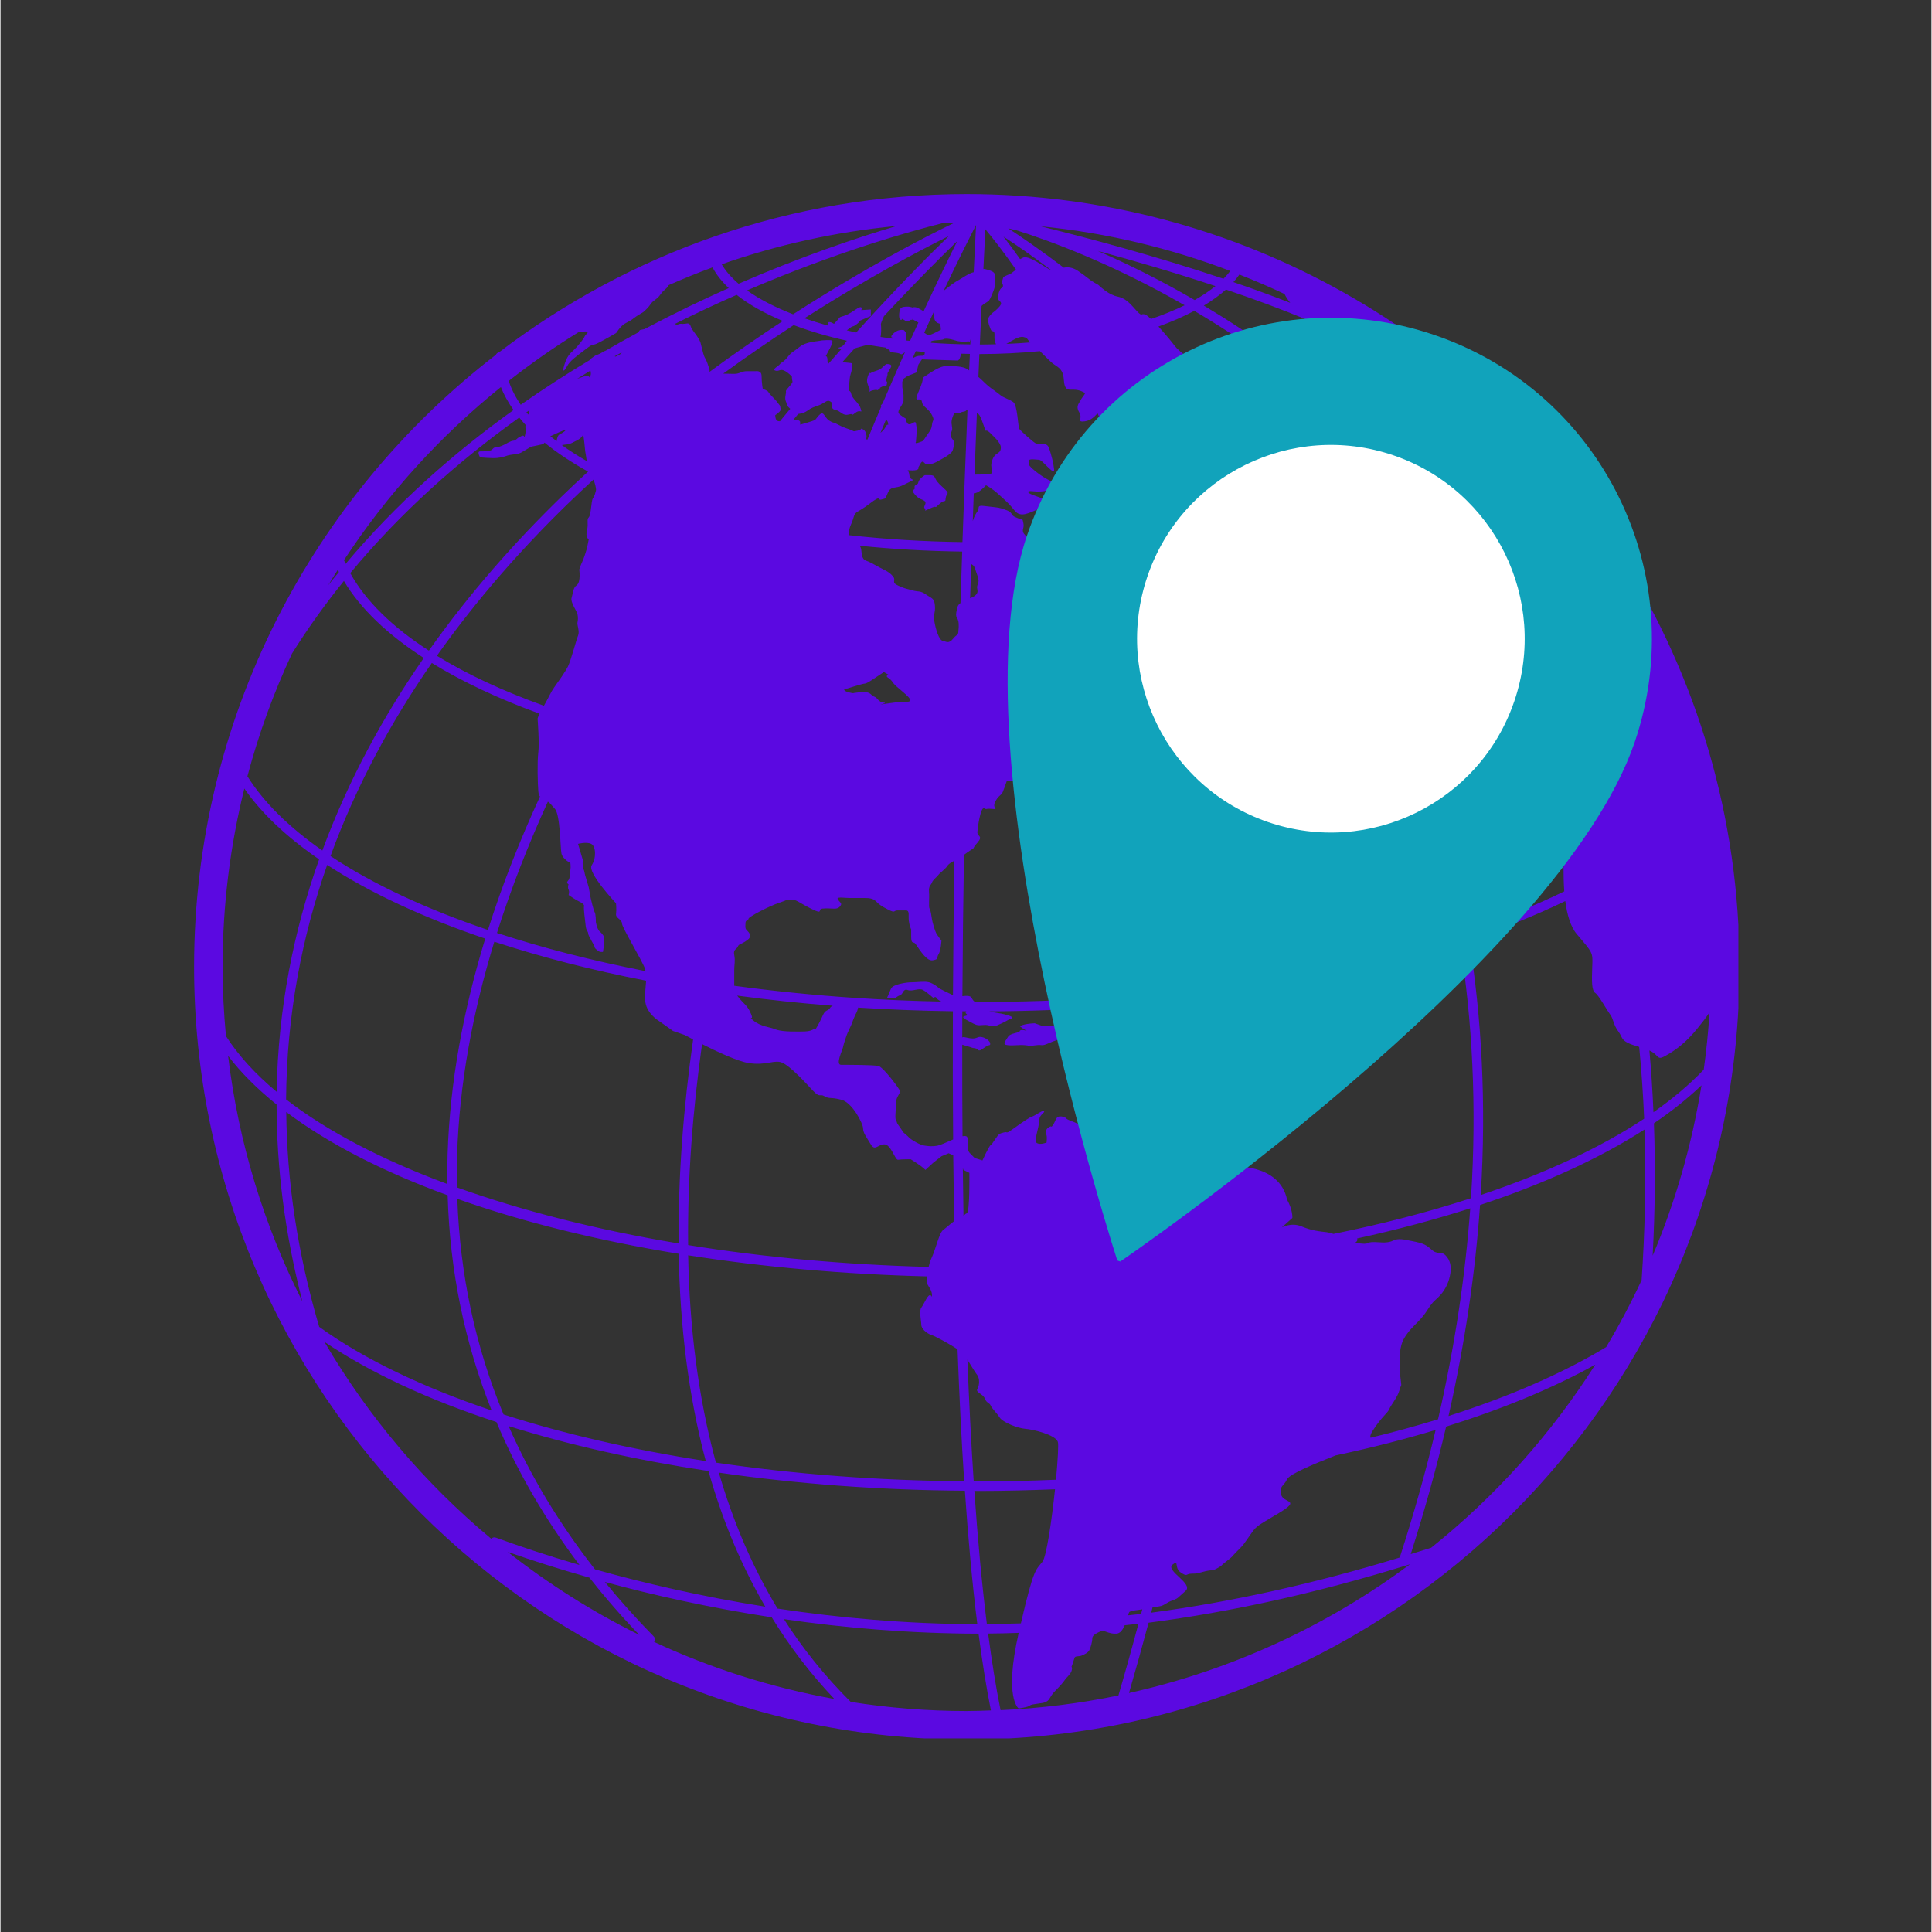 <svg xmlns="http://www.w3.org/2000/svg" xmlns:xlink="http://www.w3.org/1999/xlink" width="300" zoomAndPan="magnify" viewBox="0 0 224.88 225" height="300" preserveAspectRatio="xMidYMid meet" version="1.0"><rect x="0" y="0" width="224.88" height="225" fill="#333333" stroke="none"/><defs><clipPath id="019699c71b"><path d="M 22.488 22.547 L 202.391 22.547 L 202.391 202.453 L 22.488 202.453 Z M 22.488 22.547 " clip-rule="nonzero"/></clipPath><clipPath id="2f448714bc"><path d="M 117 37 L 193 37 L 193 148 L 117 148 Z M 117 37 " clip-rule="nonzero"/></clipPath><clipPath id="c6465ce73e"><path d="M 131.598 26.949 L 202.551 51.129 L 165.797 158.977 L 94.844 134.797 Z M 131.598 26.949 " clip-rule="nonzero"/></clipPath><clipPath id="fcbb18e422"><path d="M 131.598 26.949 L 202.551 51.129 L 165.797 158.977 L 94.844 134.797 Z M 131.598 26.949 " clip-rule="nonzero"/></clipPath><clipPath id="378cd932f7"><path d="M 132 51 L 178 51 L 178 97 L 132 97 Z M 132 51 " clip-rule="nonzero"/></clipPath><clipPath id="edd4553632"><path d="M 131.598 26.949 L 202.551 51.129 L 165.797 158.977 L 94.844 134.797 Z M 131.598 26.949 " clip-rule="nonzero"/></clipPath><clipPath id="31a267a3b1"><path d="M 131.598 26.949 L 202.551 51.129 L 165.797 158.977 L 94.844 134.797 Z M 131.598 26.949 " clip-rule="nonzero"/></clipPath></defs><g clip-path="url(#019699c71b)"><path fill="#5b09e1" d="M 188.957 65.164 C 188.965 65.145 188.973 65.133 188.977 65.121 C 189.086 64.836 188.941 64.516 188.652 64.406 C 188.594 64.383 188.539 64.418 188.477 64.414 C 172.496 39.309 144.438 22.602 112.535 22.602 C 92.074 22.602 73.195 29.48 58.059 41.027 C 57.883 41.062 57.762 41.168 57.684 41.324 C 36.332 57.797 22.543 83.609 22.543 112.598 C 22.543 162.219 62.914 202.586 112.535 202.586 C 162.152 202.586 202.523 162.215 202.523 112.598 C 202.523 95.195 197.543 78.945 188.957 65.164 Z M 186.992 156.883 C 181.867 159.969 175.664 162.664 168.633 164.91 C 170.586 156.266 171.766 148.086 172.305 140.336 C 179.766 137.867 186.242 134.902 191.453 131.547 C 191.652 137.672 191.5 143.566 191.121 149.086 C 189.875 151.758 188.5 154.363 186.992 156.883 Z M 76.066 190.57 C 74.035 188.504 72.145 186.395 70.383 184.234 C 75.969 185.762 82.539 187.23 89.816 188.352 C 91.891 191.727 94.309 194.914 97.113 197.863 C 89.75 196.535 82.711 194.281 76.117 191.219 C 76.238 191.004 76.246 190.746 76.066 190.57 Z M 74.383 190.395 C 68.934 187.707 63.809 184.461 59.074 180.734 C 61.719 181.664 64.926 182.695 68.582 183.73 C 70.371 186 72.301 188.223 74.383 190.395 Z M 69.23 182.766 C 65.074 177.457 61.723 171.895 59.172 166.078 C 66.207 168.289 74.066 170.047 82.445 171.316 C 84.02 176.891 86.191 182.191 89.062 187.113 C 81.562 185.922 74.859 184.348 69.23 182.766 Z M 32.152 128.633 C 32.156 135.891 33.078 143.543 35.16 151.57 C 30.715 142.777 27.723 133.141 26.504 122.961 C 28.012 124.938 29.906 126.824 32.152 128.633 Z M 37.113 154.527 C 34.523 145.73 33.352 137.391 33.277 129.504 C 38.172 133.184 44.547 136.453 52.074 139.203 C 52.324 147.969 54.039 156.332 57.195 164.262 C 49.199 161.57 42.348 158.297 37.113 154.527 Z M 38.043 100.727 C 43.016 103.98 49.258 106.875 56.449 109.312 C 53.934 117.531 52.328 125.973 52.066 134.477 C 52.031 135.621 52.031 136.762 52.043 137.891 C 44.449 135.078 38.059 131.754 33.258 128.035 C 33.328 118.195 35.113 109.078 38.043 100.727 Z M 33.945 76.113 C 35.809 73.133 37.84 70.32 39.992 67.656 C 41.91 70.891 45.086 73.902 49.293 76.625 C 44.641 83.32 40.52 90.809 37.48 99.051 C 33.652 96.383 30.688 93.484 28.754 90.406 C 30.066 85.453 31.812 80.676 33.945 76.113 Z M 38.148 68.176 C 38.516 67.559 38.902 66.957 39.285 66.352 C 39.328 66.441 39.371 66.531 39.41 66.621 C 38.988 67.137 38.559 67.645 38.148 68.176 Z M 67.359 38.66 C 67.508 38.633 67.695 38.617 68.023 38.605 C 68.785 38.566 68.129 38.914 68.023 39.191 C 67.922 39.469 67.195 40.367 66.742 40.781 C 66.293 41.195 65.984 41.473 65.672 42.473 C 65.363 43.477 65.672 43.234 65.984 42.645 C 66.293 42.059 66.949 41.574 68.094 40.711 C 69.23 39.848 68.852 40.297 69.441 40.02 C 70.027 39.742 70.477 39.469 71.238 39.051 C 72 38.637 71.617 38.777 72.172 38.152 C 72.723 37.531 73.07 37.602 73.727 37.078 C 74.383 36.562 74.727 36.492 75.004 36.215 C 75.281 35.941 75.422 35.836 75.734 35.387 C 76.043 34.938 76.461 34.871 76.84 34.316 C 77.219 33.762 77.426 33.762 77.742 33.348 C 77.781 33.293 77.785 33.254 77.812 33.207 C 79.488 32.473 81.188 31.77 82.918 31.141 C 83.363 31.977 83.996 32.781 84.805 33.547 C 81.656 34.945 78.363 36.535 75 38.324 C 74.898 38.348 74.793 38.371 74.66 38.395 C 74.359 38.445 74.5 38.426 74.262 38.715 C 73.012 39.387 71.754 40.094 70.492 40.828 C 70.223 40.906 69.949 41.168 69.547 41.301 C 69.129 41.438 69.059 41.574 68.645 41.852 C 68.613 41.871 68.629 41.918 68.605 41.941 C 65.93 43.547 63.246 45.27 60.582 47.141 C 59.965 46.238 59.5 45.309 59.184 44.363 C 61.797 42.316 64.52 40.402 67.359 38.66 Z M 68.703 43.16 C 68.75 43.375 68.777 43.578 68.715 43.719 C 68.504 44.203 68.715 43.719 68.23 43.785 C 67.82 43.844 67.684 43.957 67.16 44.113 C 67.68 43.789 68.195 43.473 68.703 43.16 Z M 152.176 37.25 C 152.703 37.781 153.203 38.25 153.562 38.395 C 154.254 38.672 154.805 39.086 155.43 39.57 C 156.051 40.059 159.648 44.41 159.648 44.41 C 159.648 44.41 159.855 47.316 162.137 47.938 C 163.703 48.367 164.723 48.793 165.379 49.172 C 164.305 50.277 163.012 51.34 161.512 52.348 C 160.07 50.879 158.633 49.488 157.215 48.199 C 151.453 42.961 145.586 38.844 140.141 35.59 C 141.113 35 141.98 34.375 142.715 33.723 C 145.934 34.812 149.141 35.992 152.176 37.25 Z M 167.672 49.664 C 168.914 49.32 168.844 49.734 170.297 50.637 C 171.75 51.535 171.543 51.121 172.164 52.711 C 172.789 54.301 172.922 53.195 172.922 55.266 C 172.922 57.344 174.371 58.656 174.168 60.039 C 173.961 61.422 174.758 62.324 174.191 63.496 C 173.613 64.672 172.715 65.086 173.273 65.781 C 173.824 66.473 173.547 66.332 174.863 66.609 C 176.172 66.887 178.734 67.508 179.426 68.059 C 180.117 68.613 180.328 69.582 179.977 70.066 C 179.633 70.547 179.355 70.48 177.629 71.656 C 177.258 71.902 176.945 72.074 176.652 72.227 C 174.988 69.391 173.254 66.719 171.469 64.23 C 171.859 64.004 172.199 63.707 172.324 63.316 C 172.465 62.898 172.051 63.176 172.324 62.438 C 172.605 61.699 172.371 62.301 172.605 61.699 C 172.836 61.102 172.879 60.824 172.879 60.824 C 172.879 60.824 173.246 60.5 173.336 60.316 C 173.434 60.133 173.473 60.043 173.336 59.441 C 173.203 58.84 173.336 59.023 172.922 58.566 C 172.504 58.105 172.273 57.918 171.906 57.781 C 171.543 57.645 171.352 57.551 171.121 57.508 C 170.895 57.461 170.895 57.645 170.48 57.367 C 170.062 57.094 169.949 56.953 169.453 56.812 C 168.957 56.676 169.008 56.723 168.402 56.445 C 167.801 56.168 167.574 56.027 167.344 55.938 C 167.113 55.848 167.754 56.398 167.113 55.848 C 166.469 55.293 166.656 55.52 166.469 55.293 C 166.281 55.062 166.418 55.43 166.008 54.738 C 165.59 54.047 165.59 54.047 165.59 54.047 L 164.988 53.723 C 164.988 53.723 165.18 53.453 164.719 53.539 C 164.527 53.574 164.301 53.723 164.023 53.539 C 163.75 53.355 163.609 52.891 163.469 53.078 C 163.352 53.242 162.859 53.387 162.988 53.895 C 162.738 53.633 162.492 53.367 162.246 53.109 C 163.785 52.066 165.121 50.969 166.238 49.824 C 166.551 50.109 166.59 49.969 167.672 49.664 Z M 182.746 68.961 C 182.469 68.34 182.469 66.887 183.715 66.816 C 184.59 66.77 185.758 67.363 186.387 67.723 C 185.566 68.965 184.555 70.18 183.355 71.352 C 183.262 69.785 183.004 69.543 182.746 68.961 Z M 183.934 90.344 C 184.016 91.133 183.852 92.039 183.852 92.609 C 183.852 93.234 183.16 93.992 182.883 95.309 C 182.605 96.621 182.051 95.93 182.051 98.559 C 182.051 99.867 181.973 101.859 182.113 103.809 C 178.711 105.465 174.945 107 170.852 108.383 C 169.301 99.195 166.855 90.918 163.906 83.535 C 169.195 81.684 173.836 79.535 177.68 77.148 C 178.09 77.703 178.422 78.242 178.594 78.918 C 178.805 79.75 179.078 80.234 179.566 80.512 C 179.672 80.57 179.77 80.594 179.875 80.605 C 181.398 83.82 182.754 87.074 183.934 90.344 Z M 141.629 135.578 C 141.484 135.527 141.363 135.492 141.188 135.418 C 140.016 134.934 139.734 135.758 139.734 135.145 C 139.734 134.516 139.734 134.727 139.391 134.242 C 139.039 133.758 138.418 133.617 137.52 133.27 C 136.621 132.922 136.965 133.203 136.621 133.203 C 136.273 133.203 135.863 133.406 135.102 132.789 C 134.34 132.168 135.102 132.789 135.031 132.582 C 134.961 132.375 135.375 131.953 135.375 131.953 C 135.375 131.953 135.375 131.953 134.961 131.953 C 134.547 131.953 134.41 131.684 134.133 131.402 C 133.855 131.125 133.371 130.711 132.754 130.711 C 132.129 130.711 132.402 130.848 131.852 131.059 C 131.297 131.266 129.293 131.266 129.293 131.266 C 129.293 131.266 128.602 131.266 128.047 131.266 C 127.492 131.266 127.629 131.266 127.148 131.266 C 126.664 131.266 125.766 131.059 125.766 131.059 C 125.766 131.059 125.348 130.781 124.59 130.508 C 123.832 130.234 124.242 130.094 123.551 130.023 C 122.859 129.953 122.93 130.508 122.582 130.992 C 122.238 131.477 122.582 130.992 122.098 131.266 C 121.613 131.543 121.754 132.027 121.824 132.234 C 121.891 132.445 121.824 133.062 121.824 133.062 C 121.824 133.062 121.129 133.344 120.715 133.133 C 120.301 132.926 120.926 131.34 120.926 130.781 C 120.926 130.234 120.926 130.781 120.988 130.297 C 121.062 129.812 121.613 129.609 121.543 129.398 C 121.477 129.191 120.438 129.953 120.164 130.023 C 119.887 130.094 119.055 130.645 118.02 131.402 C 116.98 132.164 117.395 131.746 116.84 131.887 C 116.289 132.027 116.289 132.027 115.809 132.715 C 115.32 133.406 115.531 133.203 115.32 133.34 C 115.113 133.477 114.355 135.141 114.355 135.141 L 113.453 134.863 C 113.453 134.863 113.453 134.863 112.902 134.305 C 112.348 133.754 112.902 132.785 112.535 132.371 C 112.453 132.285 112.266 132.285 112.035 132.328 C 112.008 128.789 111.996 125.23 112.004 121.664 C 112.121 121.707 112.27 121.75 112.535 121.824 C 113.453 122.07 112.902 121.996 113.453 122.07 C 114.008 122.141 113.73 122.621 114.488 122.07 C 115.254 121.516 115.254 121.863 115.254 121.516 C 115.254 121.172 114.352 120.547 113.766 120.824 C 113.043 121.164 112.207 120.621 112.004 120.824 C 112.004 119.809 112.008 118.793 112.012 117.773 C 112.168 117.777 112.324 117.777 112.477 117.777 C 112.402 117.883 112.328 117.969 112.531 118.129 C 112.898 118.406 111.398 118.199 112.562 118.816 C 113.73 119.441 113.656 119.441 114.488 119.371 C 115.32 119.305 115.316 119.711 116.082 119.406 C 116.84 119.098 117.531 118.68 117.531 118.68 C 117.531 118.68 118.43 118.543 117.188 118.199 C 116.285 117.945 115.68 117.945 115.152 117.785 C 124.52 117.727 133.598 117.094 142.137 115.945 C 142.258 122.113 142.102 128.664 141.629 135.578 Z M 102.25 124.145 C 101.699 124.008 98.586 124.008 97.898 124.008 C 97.207 124.008 98.035 122.344 98.105 122 C 98.172 121.656 98.379 121.031 98.52 120.621 C 98.664 120.207 98.867 119.859 99.07 119.375 C 99.281 118.895 99.207 118.961 99.422 118.477 C 99.625 117.992 99.766 117.855 99.832 117.508 C 99.848 117.441 99.859 117.391 99.871 117.344 C 103.492 117.574 107.18 117.719 110.914 117.77 C 110.891 122.762 110.898 127.754 110.941 132.699 C 110.242 132.992 109.508 133.344 109.172 133.41 C 108.48 133.551 108.062 133.48 107.582 133.41 C 107.094 133.344 106.129 132.789 105.852 132.512 C 105.578 132.234 105.16 131.891 105.16 131.891 C 105.16 131.891 104.742 131.266 104.539 130.988 C 104.328 130.711 104.402 130.578 104.262 130.367 C 104.125 130.16 104.328 128.707 104.328 128.227 C 104.328 127.738 104.812 127.324 104.746 127.047 C 104.676 126.77 102.805 124.281 102.25 124.145 Z M 94.785 119.785 C 94.438 120.066 94.023 120.133 93.125 120.133 C 92.227 120.133 91.672 120.133 91.117 120.066 C 90.566 119.996 90.359 119.926 90.012 119.789 C 89.668 119.652 88.488 119.516 87.73 118.891 C 86.969 118.266 87.73 118.891 87.453 118.199 C 87.176 117.508 86.969 117.227 86.414 116.676 C 86.168 116.43 85.961 116.184 85.793 115.949 C 89.414 116.438 93.133 116.832 96.926 117.129 C 96.473 117.344 96.727 117.434 96.309 117.641 C 95.75 117.914 95.891 118.195 95.129 119.512 C 94.367 120.824 95.129 119.512 94.785 119.785 Z M 171.398 64.008 C 171.398 64.008 171.375 64.035 171.355 64.066 C 170.586 63 169.812 61.965 169.031 60.965 C 168.965 60.672 168.93 60.555 168.598 60.414 C 167.578 59.117 166.539 57.867 165.504 56.676 C 166.105 56.844 166.148 56.758 166.422 56.953 C 166.75 57.18 166.84 57.688 167.164 57.875 C 167.488 58.059 168.039 58.059 168.5 58.148 C 168.965 58.242 168.965 58.375 169.148 58.566 C 169.332 58.75 169.445 59.164 169.461 59.305 C 169.469 59.441 169.562 59.875 169.699 60.027 C 169.84 60.176 169.703 60.316 170.07 60.641 C 170.438 60.965 170.344 60.996 170.855 61.117 C 171.363 61.242 171.363 61.242 171.363 61.242 C 171.363 61.242 171.453 61.375 171.363 61.93 C 171.266 62.488 171.398 64.008 171.398 64.008 Z M 166.012 58.969 C 165.762 59.355 165.484 59.746 165.688 60.027 C 165.965 60.41 165.734 60.688 166.242 61.055 C 166.75 61.422 166.66 61.422 166.887 61.703 C 167.117 61.977 166.703 62.441 167.164 62.902 C 167.625 63.363 167.578 63.871 168.219 63.594 C 168.867 63.32 168.504 63.871 168.891 63.039 C 168.941 62.926 169 62.844 169.051 62.777 C 171.5 66.012 173.715 69.332 175.695 72.707 C 175.238 72.941 175.031 73.133 175.133 73.594 C 175.297 74.305 176.262 75.426 176.941 76.215 C 173.184 78.523 168.629 80.605 163.457 82.41 C 160.25 74.613 156.508 67.836 152.695 62.066 C 151.953 60.938 151.195 59.852 150.441 58.777 C 154.648 57.328 158.297 55.625 161.305 53.734 C 162.957 55.445 164.527 57.191 166.012 58.969 Z M 99.535 116.215 C 99.531 116.215 99.523 116.215 99.52 116.215 C 94.699 115.895 89.996 115.418 85.449 114.801 C 85.449 114.773 85.449 114.754 85.449 114.668 C 85.449 114.461 85.449 113.699 85.449 113.012 C 85.449 112.32 85.586 111.902 85.449 111.211 C 85.312 110.523 85.727 110.594 85.863 110.246 C 86 109.898 86.211 110.039 86.969 109.484 C 87.73 108.93 86.969 108.445 86.832 108.238 C 86.695 108.031 86.762 107.824 86.762 107.48 C 86.762 107.133 87.109 107.203 87.109 106.996 C 87.109 106.785 89.461 105.543 90.707 105.129 C 91.949 104.715 91.191 104.852 91.949 104.781 C 92.707 104.715 92.852 105.059 94.387 105.82 C 95.914 106.582 95.129 105.887 95.684 105.82 C 96.238 105.746 96.652 105.82 97.137 105.82 C 97.617 105.82 97.824 105.543 97.895 105.336 C 97.965 105.129 97.48 104.852 97.48 104.645 C 97.48 104.438 98.379 104.578 98.793 104.578 C 99.203 104.578 99.762 104.578 100.523 104.578 C 101.281 104.578 101.629 104.645 101.977 104.988 C 102.32 105.336 102.598 105.543 103.426 105.961 C 104.254 106.375 103.977 106.027 104.461 106.027 C 104.945 106.027 104.945 106.027 105.434 106.027 C 105.914 106.027 105.707 106.582 105.777 107.203 C 105.848 107.828 106.055 108.242 106.055 108.242 C 106.055 108.242 106.055 108.242 106.055 109.07 C 106.055 109.898 106.258 109.695 106.473 109.832 C 106.676 109.965 107.715 111.977 108.543 111.84 C 109.375 111.699 108.957 111.559 109.238 111.145 C 109.512 110.73 109.582 109.551 109.582 109.551 C 109.582 109.551 109.098 108.93 108.957 108.652 C 108.82 108.379 108.543 107.48 108.477 107.062 C 108.406 106.645 108.34 106.023 108.199 105.82 C 108.059 105.609 108.199 104.641 108.133 103.883 C 108.059 103.121 108.406 103.051 108.48 102.777 C 108.547 102.5 109.098 102.086 109.238 101.875 C 109.375 101.668 109.996 101.254 110.273 100.836 C 110.453 100.57 110.758 100.406 111.09 100.242 C 111.008 105.398 110.949 110.637 110.922 115.895 C 110.297 115.613 109.379 115.137 109.379 115.137 C 109.379 115.137 108.684 114.531 108.137 114.395 C 107.582 114.254 106.82 114.395 106.129 114.395 C 105.438 114.395 103.914 114.641 103.707 115.137 C 103.504 115.637 103.223 116.262 103.223 116.262 C 103.223 116.262 103.5 116.262 103.914 116.262 C 104.328 116.262 104.328 116.055 104.742 115.914 C 105.16 115.777 105.09 115.094 105.645 115.297 C 106.195 115.5 106.957 115.023 107.441 115.297 C 107.922 115.566 108.684 116.262 108.684 116.262 C 108.684 116.262 108.824 115.914 109.035 116.262 C 109.105 116.387 109.316 116.516 109.562 116.641 C 106.168 116.578 102.828 116.43 99.535 116.215 Z M 92.891 48.215 C 94.023 48.078 93.887 47.66 94.988 47.316 C 96.098 46.969 96.164 46.484 96.652 46.762 C 97.137 47.035 96.512 47.59 97.203 47.73 C 97.895 47.867 98.035 48.469 98.793 48.273 C 99.559 48.078 98.93 48.559 99.559 48.078 C 100.176 47.59 100.383 48.281 100.176 47.59 C 99.973 46.902 99.207 46.484 99.07 45.863 C 98.93 45.242 98.66 45.844 98.793 44.988 C 98.93 44.137 98.863 43.996 99 43.578 C 99.141 43.164 99.141 43.027 99.141 42.613 C 99.141 42.195 99.344 42.336 98.242 42.195 C 98.168 42.188 98.098 42.191 98.023 42.191 C 98.516 41.633 98.992 41.105 99.469 40.574 C 100.492 40.289 99.598 40.527 100.59 40.262 C 100.848 40.195 100.992 40.172 101.078 40.172 C 101.121 40.176 101.16 40.188 101.203 40.195 C 101.223 40.207 101.234 40.211 101.262 40.203 C 101.883 40.316 102.531 40.402 103.176 40.496 C 103.141 40.641 103.328 40.586 103.539 40.797 C 103.773 41.023 103.219 40.953 103.773 41.023 C 104.324 41.09 103.703 41.023 104.324 41.09 C 104.949 41.16 104.809 41.438 105.227 41.09 C 105.273 41.051 105.301 41.027 105.34 40.996 C 104.512 42.844 103.633 44.867 102.73 46.973 C 102.418 47.328 102.473 47.273 102.57 47.352 C 102.039 48.59 101.508 49.875 100.961 51.191 C 100.719 51.207 100.867 50.91 100.867 50.91 C 100.867 50.91 100.867 50.219 100.453 50.008 C 100.039 49.805 100.453 50.008 99.832 50.148 C 99.207 50.289 99.422 50.219 99.07 50.078 C 98.727 49.941 98.172 49.805 97.547 49.457 C 96.926 49.109 97.137 49.32 96.723 49.109 C 96.309 48.902 96.238 48.762 95.891 48.281 C 95.547 47.797 95.062 48.766 94.855 48.902 C 94.648 49.043 93.125 49.457 93.125 49.457 C 93.125 49.457 93.125 49.457 93.125 49.18 C 93.125 48.906 92.645 48.906 92.645 48.906 C 92.645 48.906 92.496 48.941 92.273 48.969 C 92.477 48.719 92.688 48.465 92.891 48.215 Z M 108.754 36.805 C 108.684 37.43 109.098 37.633 109.305 37.668 C 109.512 37.707 109.512 38.395 109.512 38.395 C 109.512 38.395 108.059 39.223 107.918 39.02 C 107.871 38.938 107.727 38.844 107.57 38.746 C 107.941 37.922 108.309 37.133 108.66 36.375 C 108.719 36.523 108.77 36.664 108.754 36.805 Z M 115.047 35.074 C 115.254 34.938 115.734 33.691 115.809 33.348 C 115.875 33 115.809 32.449 115.809 32.035 C 115.809 31.617 115.18 31.48 114.695 31.344 C 114.609 31.32 114.539 31.328 114.465 31.332 C 114.562 29.293 114.645 27.723 114.695 26.703 C 115.473 27.629 116.727 29.203 118.27 31.418 C 118.09 31.531 117.895 31.676 117.785 31.781 C 117.648 31.918 116.82 32.148 116.77 32.332 C 116.727 32.516 116.586 32.934 116.586 32.934 C 116.586 32.934 116.953 33.301 116.586 33.531 C 116.219 33.758 116.082 34.777 116.262 34.961 C 116.445 35.145 116.59 35.234 116.492 35.469 C 116.402 35.699 115.852 36.203 115.711 36.297 C 115.57 36.391 115.062 36.805 115.016 37.176 C 114.973 37.543 115.207 38.098 115.344 38.418 C 115.48 38.738 115.801 38.324 115.758 39.109 C 115.734 39.492 115.785 39.855 115.938 40.094 C 115.309 40.109 114.68 40.125 114.051 40.125 C 114.121 38.508 114.188 37.012 114.254 35.629 C 114.453 35.43 114.875 35.188 115.047 35.074 Z M 113.766 68.684 C 113.883 69.199 113.434 69.457 112.918 69.68 C 112.961 68.332 113.008 67 113.051 65.691 C 113.488 65.93 113.41 66.055 113.766 67.023 C 114.145 68.062 113.59 67.922 113.766 68.684 Z M 107.094 39.781 C 107.133 39.801 107.156 39.809 107.188 39.824 C 107.148 39.82 107.121 39.816 107.086 39.812 C 107.086 39.805 107.09 39.793 107.094 39.781 Z M 112.891 41.219 C 112.863 41.844 112.84 42.484 112.805 43.141 C 112.715 43.082 112.633 43.02 112.535 42.957 C 112.098 42.68 111.031 42.609 110.203 42.609 C 109.375 42.609 108.27 43.438 107.715 43.785 C 107.16 44.133 107.715 43.785 106.957 45.516 C 106.195 47.242 107.16 46.07 107.301 46.758 C 107.441 47.449 107.301 46.758 107.441 47.105 C 107.578 47.453 108.133 47.66 108.48 48.348 C 108.824 49.043 108.547 48.836 108.48 49.457 C 108.41 50.078 108.199 50.219 107.785 50.84 C 107.371 51.461 107.512 51.324 106.957 51.531 C 106.402 51.738 106.609 51.461 106.609 51.461 C 106.609 51.461 106.75 49.938 106.68 49.734 C 106.609 49.527 106.68 49.043 106.402 49.18 C 106.129 49.316 105.781 49.594 105.578 49.246 C 105.367 48.902 105.438 48.762 105.438 48.762 C 105.438 48.762 104.746 48.348 104.605 48.141 C 104.469 47.934 104.746 47.52 104.746 47.52 C 104.746 47.52 105.164 46.898 105.164 46.688 C 105.164 46.484 105.164 46 105.164 46 L 105.023 45.098 L 105.023 44.457 C 105.074 44.336 105.129 44.215 105.18 44.098 L 105.645 43.785 L 106.684 43.371 L 106.891 42.473 L 107.305 41.852 C 107.305 41.852 109.035 41.918 109.309 41.918 C 109.586 41.918 111.176 41.988 111.457 41.988 C 111.715 41.988 111.848 41.293 111.859 41.191 C 112.203 41.203 112.547 41.211 112.891 41.219 Z M 113.766 48.145 C 114.074 48.281 114.215 48.766 114.492 49.531 C 114.77 50.289 114.629 50.148 114.836 50.148 C 115.047 50.148 115.461 50.637 115.461 50.637 C 115.461 50.637 116.496 51.535 116.496 52.086 C 116.496 52.637 116.293 52.641 115.945 52.914 C 115.598 53.191 115.461 53.605 115.391 54.023 C 115.32 54.438 115.668 55.129 115.258 55.199 C 114.836 55.266 114.836 55.266 113.77 55.266 C 113.629 55.266 113.516 55.273 113.426 55.289 C 113.516 52.773 113.613 50.379 113.707 48.113 C 113.719 48.121 113.754 48.141 113.766 48.145 Z M 98.809 62.324 C 98.805 62.258 98.793 62.211 98.793 62.113 C 98.793 61.422 99.141 61.008 99.348 60.25 C 99.559 59.488 99.766 59.766 101.219 58.656 C 102.668 57.551 102.043 58.312 102.598 58.172 C 103.152 58.035 103.016 58.105 103.359 57.344 C 103.703 56.582 104.258 56.926 105.086 56.512 C 105.914 56.102 105.086 56.512 105.914 56.102 C 106.746 55.684 105.914 56.102 105.848 55.34 C 105.777 54.578 105.293 54.785 106.191 54.785 C 107.094 54.785 106.887 54.441 106.887 54.441 C 106.887 54.441 106.887 54.441 107.16 53.953 C 107.438 53.469 107.645 54.094 107.852 54.094 C 108.059 54.094 108.477 54.094 109.098 53.746 C 109.719 53.398 110.137 53.195 110.48 52.918 C 110.828 52.641 110.898 52.57 111.031 51.879 C 111.172 51.191 110.758 51.258 110.688 50.773 C 110.617 50.289 110.895 50.219 110.824 49.805 C 110.754 49.391 110.754 49.18 110.754 49.18 C 110.754 49.18 110.754 48.836 110.961 48.352 C 111.168 47.867 111.309 48.281 111.723 48.078 C 112.137 47.871 112.348 48.008 112.531 47.73 C 112.547 47.703 112.59 47.715 112.613 47.703 C 112.422 52.328 112.223 57.516 112.027 63.129 C 107.457 63.07 103.031 62.793 98.809 62.324 Z M 107.641 40.992 C 107.633 41.488 107.492 41.438 107.094 41.438 C 106.762 41.438 106.535 41.551 106.227 41.723 C 106.348 41.441 106.473 41.172 106.594 40.895 C 106.945 40.926 107.289 40.969 107.641 40.992 Z M 103.125 48.871 C 103.23 48.973 103.332 49.066 103.359 49.25 C 103.43 49.738 103.359 49.25 103.152 49.598 C 102.945 49.941 102.875 50.082 102.48 50.418 C 102.691 49.895 102.906 49.379 103.125 48.871 Z M 111.996 64.234 C 111.93 66.188 111.863 68.188 111.797 70.23 C 111.48 70.453 111.414 70.688 111.312 71.309 C 111.172 72.137 111.656 71.793 111.59 73.039 C 111.516 74.281 111.516 73.66 110.965 74.352 C 110.41 75.043 110.137 74.699 109.719 74.625 C 109.305 74.559 108.895 73.242 108.754 72.344 C 108.613 71.445 108.891 71.445 108.82 70.547 C 108.754 69.648 108.477 69.719 107.781 69.234 C 107.09 68.746 106.887 68.957 106.191 68.746 C 105.5 68.543 105.434 68.609 104.535 68.195 C 103.633 67.781 104.395 67.641 103.91 67.09 C 103.426 66.535 102.938 66.398 102.316 66.051 C 101.695 65.707 101.215 65.43 100.797 65.293 C 100.379 65.152 100.312 64.738 100.242 64.047 C 100.219 63.828 100.148 63.68 100.055 63.555 C 103.898 63.949 107.891 64.18 111.996 64.234 Z M 100.66 79.609 C 100.938 79.609 101.766 78.988 102.879 78.266 C 102.879 78.266 102.879 78.266 103.289 78.504 C 103.707 78.734 103.289 78.504 103.223 78.711 C 103.152 78.918 103.566 78.918 103.914 79.469 C 104.262 80.023 106.059 81.199 105.918 81.547 C 105.781 81.891 105.918 81.547 103.566 81.891 C 101.219 82.238 103.566 81.891 102.879 81.824 C 102.18 81.754 102.18 81.27 101.766 81.133 C 101.352 80.992 101.422 80.648 100.59 80.578 C 99.766 80.512 100.59 80.578 99.832 80.648 C 99.07 80.719 99.484 80.785 98.863 80.648 C 98.242 80.512 98.242 80.301 98.242 80.301 C 98.242 80.301 100.387 79.609 100.66 79.609 Z M 124.25 62.75 C 124.023 62.371 123.816 62.035 123.547 61.77 C 123.137 61.352 123.547 61.77 123.066 62.461 C 122.582 63.152 123.066 62.461 123.176 62.734 C 123.184 62.758 123.176 62.793 123.164 62.82 C 122.188 62.891 121.203 62.938 120.211 62.984 C 119.926 62.828 119.625 62.617 119.332 62.32 C 118.777 61.766 119.266 61.625 119.125 60.938 C 118.988 60.246 119.055 60.59 118.57 60.383 C 118.09 60.176 117.949 60.176 117.746 59.832 C 117.535 59.484 116.98 59.348 116.57 59.211 C 116.152 59.07 115.668 59.07 114.633 58.934 C 113.594 58.793 114.078 59.141 113.77 59.555 C 113.598 59.785 113.395 60.141 113.227 60.688 C 113.266 59.59 113.301 58.512 113.344 57.453 C 113.48 57.441 113.625 57.41 113.766 57.344 C 114.215 57.133 114.77 56.512 114.77 56.512 C 114.77 56.512 115.461 56.859 116.219 57.551 C 116.977 58.242 117.465 58.656 117.949 59.277 C 118.43 59.902 118.848 60.18 120.227 59.555 C 121.613 58.934 120.648 59.488 121.613 59.277 C 122.582 59.07 121.887 58.656 121.613 58.312 C 121.336 57.965 120.852 57.895 120.164 57.617 C 119.469 57.344 119.539 57.133 120.164 57.203 C 120.781 57.273 121.543 57.273 122.441 56.996 C 123.344 56.719 122.789 56.238 122.789 56.238 C 122.789 56.238 121.684 55.82 120.578 54.922 C 119.469 54.023 119.883 54.16 119.75 53.75 C 119.609 53.332 120.648 53.543 120.926 53.543 C 121.199 53.543 121.543 54.027 122.238 54.648 C 122.93 55.27 122.648 54.512 122.648 54.301 C 122.648 54.094 122.375 52.918 122.098 52.156 C 121.824 51.398 120.855 51.809 120.508 51.605 C 120.164 51.398 118.777 50.152 118.641 49.941 C 118.504 49.738 118.43 47.176 117.949 46.832 C 117.469 46.484 116.84 46.348 116.43 46.004 C 116.012 45.656 115.461 45.309 115.047 44.965 C 114.672 44.652 114.242 44.188 113.883 43.895 C 113.922 42.98 113.957 42.094 114 41.238 C 116.422 41.234 118.773 41.109 121.051 40.895 C 121.562 41.395 122.078 41.93 122.441 42.246 C 123.039 42.754 123.738 42.844 123.828 44.18 C 123.918 45.52 124.332 45.383 124.977 45.383 C 125.621 45.383 126.129 45.656 126.27 45.75 C 126.402 45.844 125.949 46.258 125.809 46.578 C 125.672 46.902 125.164 47.273 125.621 48.008 C 126.086 48.746 125.258 49.207 126.293 49.066 C 127.039 48.969 127.48 48.422 127.758 48.137 C 127.871 48.391 127.992 48.656 128.109 48.914 C 128.086 49.172 128.051 49.445 128.02 49.715 C 127.926 50.496 127.172 51.789 128.145 52.621 C 129.125 53.449 129.309 53.816 130.094 54.188 C 130.238 54.254 130.348 54.324 130.461 54.395 C 131.398 56.707 132.312 59.164 133.195 61.758 C 130.316 62.188 127.328 62.52 124.25 62.75 Z M 117.145 40.051 C 117.844 39.66 118.582 39.133 119.125 39.25 C 119.676 39.367 119.523 39.504 119.926 39.879 C 119.008 39.953 118.082 40.016 117.145 40.051 Z M 132.586 56.773 C 133.102 57.223 133.172 57.414 133.926 57.688 C 134.801 58.012 134.477 58.289 134.98 58.703 C 135.488 59.121 135.859 59.07 136.641 59.07 C 137.426 59.07 137.75 59.812 138.168 59.898 C 138.578 59.992 138.719 60.133 139.039 59.898 C 139.363 59.668 139.363 60.223 139.363 59.348 C 139.363 58.469 139.551 58.98 139.363 57.965 C 139.18 56.949 138.488 54.367 137.844 53.219 C 137.195 52.066 137.52 52.113 138.074 51.605 C 138.625 51.098 139.223 51.238 139.223 50.359 C 139.223 49.484 138.715 49.301 139.223 48.145 C 139.426 47.684 139.641 47.516 139.812 47.367 C 142.777 50.617 145.781 54.215 148.691 58.23 C 144.375 59.617 139.539 60.754 134.312 61.578 C 133.75 59.918 133.172 58.316 132.586 56.773 Z M 112.941 40.109 C 111.391 40.094 109.859 40.031 108.367 39.922 C 108.109 39.527 109.535 39.695 109.855 39.5 C 110.203 39.293 111.379 39.707 111.379 39.707 C 111.379 39.707 112.004 39.844 112.535 39.773 C 112.777 39.742 112.848 39.77 112.867 39.809 C 112.895 39.742 112.93 39.633 112.969 39.512 C 112.961 39.715 112.953 39.906 112.941 40.109 Z M 107.504 36.246 C 107.039 35.988 106.777 35.777 106.457 35.773 C 106.055 35.766 106.539 35.906 106.055 35.766 C 105.574 35.629 105.02 35.773 105.02 35.773 C 104.742 36.113 104.879 35.699 104.742 36.113 C 104.602 36.531 104.602 37.273 104.879 37.25 C 105.156 37.219 104.742 37.012 105.156 37.219 C 105.574 37.43 105.223 37.43 105.574 37.43 C 105.918 37.43 105.875 37.207 106.137 37.25 C 106.398 37.289 105.848 36.945 106.398 37.289 C 106.641 37.438 106.781 37.508 106.895 37.559 C 106.594 38.215 106.273 38.93 105.957 39.629 C 105.945 39.625 105.93 39.609 105.93 39.609 C 105.93 39.609 105.898 39.645 105.867 39.691 C 105.723 39.672 105.578 39.66 105.438 39.645 C 105.438 39.633 105.434 39.625 105.438 39.609 C 105.504 38.809 105.504 38.809 105.504 38.809 L 105.227 38.457 C 105.227 38.457 105.031 38.383 104.645 38.457 C 104.262 38.535 103.711 39.02 103.742 39.223 C 103.77 39.398 103.984 39.219 103.852 39.438 C 103.398 39.375 102.938 39.312 102.488 39.242 C 102.504 39.172 102.52 39.113 102.531 39.008 C 102.602 38.395 102.531 37.715 102.531 37.715 C 102.531 37.715 102.629 37.332 102.891 36.816 C 106.516 32.918 109.512 29.93 111.422 28.082 C 110.48 29.961 109.117 32.762 107.504 36.246 Z M 117.812 89.773 C 118.23 89.219 118.781 90.051 120.23 89.016 C 121.684 87.977 120.785 88.598 120.926 88.254 C 121.062 87.906 120.926 87.84 120.926 87.496 C 120.926 87.148 121.199 86.594 121.199 86.387 C 121.199 86.18 121.613 85.902 122.027 85.559 C 122.441 85.215 122.582 85.281 123.207 85.004 C 123.828 84.73 124.102 84.449 124.309 84.316 C 124.52 84.18 124.727 83.691 126.039 82.863 C 127.352 82.031 126.105 83.344 125.969 83.691 C 125.832 84.039 124.656 85.004 124.863 85.977 C 125.07 86.941 125.207 86.25 125.969 86.113 C 126.727 85.977 127.906 84.797 128.113 84.449 C 128.32 84.102 130.051 82.793 129.98 82.52 C 129.91 82.238 129.91 81.895 129.91 81.895 C 129.91 81.895 129.293 81.688 128.461 81.273 C 127.629 80.855 128.461 81.273 127.219 80.922 C 125.969 80.578 127.219 80.922 126.664 80.305 C 126.109 79.684 126.664 80.305 125.902 80.027 C 125.145 79.75 125.902 80.027 125.902 79.543 C 125.902 79.059 126.598 79.195 127.148 78.27 C 127.703 77.34 127.492 77.605 127.148 77.191 C 126.801 76.777 126.73 77.121 125.969 77.121 C 125.211 77.121 125.145 77.191 123.969 77.535 C 122.789 77.887 123.969 77.535 123.484 78.27 C 123 79.004 123.137 78.781 122.789 79.062 C 122.445 79.336 122.102 79.547 120.785 79.684 C 119.473 79.82 120.785 79.684 120.992 79.266 C 121.199 78.852 120.992 79.266 121.684 78.27 C 122.375 77.273 122.309 77.676 122.652 77.191 C 123 76.707 123.691 76.57 124.176 76.223 C 124.66 75.875 125.004 76.016 125.695 75.875 C 126.391 75.742 127.844 75.875 129.227 75.809 C 130.605 75.742 130.398 75.602 130.746 75.188 C 131.094 74.77 131.504 73.941 131.648 73.457 C 131.789 72.973 132.133 73.043 132.27 72.836 C 132.406 72.629 133.168 71.938 133.102 71.52 C 133.027 71.105 132.961 70.695 132.613 70.484 C 132.27 70.277 131.926 70.277 131.23 70 C 130.543 69.727 130.68 69.859 130.68 69.031 C 130.68 68.203 130.68 69.031 130.473 68.961 C 130.266 68.891 129.227 68.41 128.395 68.062 C 127.566 67.715 127.984 67.992 127.086 67.789 C 126.188 67.582 126.254 66.129 125.906 65.781 C 125.609 65.484 125.262 64.551 124.867 63.805 C 127.848 63.562 130.766 63.23 133.566 62.805 C 134.078 64.348 134.586 65.93 135.07 67.57 C 135.926 70.438 136.742 73.539 137.512 76.844 C 137.254 76.578 137.215 76.594 136.969 76.328 C 136.664 75.984 137.523 76.016 136.523 75.809 C 135.52 75.605 135.176 75.535 134.902 75.605 C 134.621 75.672 134.449 75.641 134.449 75.641 C 134.449 75.641 134.348 75.605 134.207 75.465 C 134.066 75.328 133.895 74.98 133.895 74.707 C 133.895 74.43 133.895 74.086 133.895 73.875 C 133.895 73.672 134.035 73.426 133.859 73.461 C 133.688 73.5 133.516 73.461 133.516 73.461 C 132.961 74.258 132.34 74.602 132.371 74.844 C 132.406 75.086 132.301 75.465 132.371 75.641 C 132.445 75.812 132.395 76.02 132.344 76.297 C 132.305 76.574 132.164 76.539 132.066 77.059 C 131.957 77.574 131.75 77.961 131.75 78.094 C 131.75 78.234 131.609 78.305 131.75 78.68 C 131.891 79.062 130.816 78.891 131.891 79.062 C 132.961 79.234 132.617 78.992 133.723 79.062 C 134.828 79.129 134.52 78.957 135.484 78.82 C 136.457 78.68 136.73 78.438 136.938 78.473 C 137.145 78.508 136.695 78.84 136.523 79.125 C 136.352 79.41 136.969 79.406 137.422 79.406 C 137.746 79.406 137.91 79.547 138.105 79.52 C 138.688 82.227 139.223 85.07 139.703 88.047 C 132.773 89.062 125.402 89.684 117.773 89.844 C 117.785 89.812 117.793 89.801 117.812 89.773 Z M 139.035 78.598 C 139.059 78.516 139.039 78.426 138.973 78.312 C 138.098 74.328 137.133 70.641 136.133 67.254 C 135.66 65.66 135.164 64.129 134.668 62.621 C 139.992 61.762 144.918 60.578 149.32 59.137 C 150.156 60.305 150.988 61.48 151.801 62.719 C 155.551 68.402 159.25 75.086 162.41 82.773 C 156.012 84.926 148.703 86.66 140.793 87.879 C 140.262 84.621 139.676 81.527 139.035 78.598 Z M 149.797 57.883 C 146.652 53.52 143.402 49.602 140.195 46.129 C 140.191 46.043 140.195 45.98 140.191 45.887 C 140.098 44.086 140.516 44.734 140.789 44.227 C 141.07 43.719 140.336 42.98 139.594 42.523 C 138.855 42.059 137.238 40.953 136.734 40.262 C 136.445 39.871 135.629 38.879 134.852 38.027 C 136.383 37.48 137.777 36.867 139.027 36.203 C 144.566 39.469 150.574 43.656 156.469 49.016 C 157.891 50.309 159.238 51.629 160.555 52.965 C 157.598 54.812 153.98 56.473 149.797 57.883 Z M 133.988 37.148 C 133.738 36.918 133.516 36.734 133.371 36.664 C 132.68 36.344 133.145 37.172 131.988 35.836 C 130.84 34.504 130.285 34.637 129.773 34.453 C 129.27 34.27 128.855 34.039 128.25 33.535 C 127.652 33.023 128.07 33.305 127.422 32.934 C 126.777 32.566 126.645 32.34 125.488 31.551 C 124.805 31.09 124.215 31.098 123.828 31.176 C 121.191 29.168 118.965 27.637 117.344 26.586 C 117.645 26.66 118.012 26.746 118.352 26.828 C 122.109 28.008 129.355 30.645 137.902 35.551 C 136.723 36.125 135.418 36.664 133.988 37.148 Z M 122.363 31.457 C 122.266 31.441 122.031 31.324 121.523 30.996 C 120.23 30.168 119.453 29.844 119.125 29.984 C 118.996 30.039 118.863 30.109 118.742 30.176 C 118.02 29.164 117.363 28.273 116.805 27.555 C 118.227 28.48 120.117 29.773 122.363 31.457 Z M 113.336 31.703 C 112.781 31.801 111.926 32.453 111.516 32.656 C 111.188 32.82 110.707 33.176 109.836 33.863 C 111.734 29.875 113.098 27.195 113.613 26.191 C 113.562 27.223 113.465 29.098 113.336 31.703 Z M 99.652 38.719 C 99.273 38.645 98.914 38.555 98.551 38.469 C 98.59 38.438 98.605 38.434 98.66 38.395 C 99.422 37.773 99.141 38.215 99.766 37.715 C 100.387 37.219 99.422 37.633 100.387 37.219 C 101.355 36.805 101.355 36.805 101.355 36.805 L 101.355 36.043 L 100.258 36.113 C 100.18 36.25 100.664 35.285 99.488 36.113 C 98.312 36.941 97.828 36.805 97.688 37.012 C 97.551 37.219 97.066 37.715 97.066 37.715 C 97.066 37.715 96.309 37.246 96.379 37.715 C 96.391 37.812 96.395 37.867 96.398 37.93 C 95.426 37.664 94.508 37.375 93.621 37.066 C 100.891 32.422 106.969 29.211 110.441 27.488 C 108.086 29.773 104.254 33.625 99.652 38.719 Z M 98.566 39.68 C 98.465 39.781 98.41 39.883 98.242 40.121 C 97.895 40.609 96.996 40.469 97.895 40.609 C 97.918 40.613 97.934 40.617 97.953 40.621 C 97.445 41.191 96.945 41.75 96.422 42.352 C 96.352 42.289 96.309 42.188 96.309 41.992 C 96.309 41.094 95.891 41.855 96.309 41.094 C 96.723 40.332 97.066 39.711 96.789 39.641 C 96.516 39.57 95.684 39.641 95.684 39.641 C 95.062 39.777 93.816 39.777 93.059 40.402 C 92.297 41.023 92.156 40.953 91.672 41.574 C 91.191 42.199 90.914 42.199 90.773 42.406 C 90.637 42.613 89.809 43.008 90.219 43.156 C 90.637 43.305 90.773 42.938 91.258 43.156 C 91.746 43.375 92.16 43.855 92.16 43.855 C 92.16 43.855 92.16 44.133 92.23 44.41 C 92.297 44.684 91.398 45.379 91.469 45.586 C 91.535 45.793 91.262 46.344 91.469 46.762 C 91.664 47.16 91.375 47.066 91.969 47.609 C 91.574 48.09 91.18 48.566 90.777 49.059 C 90.613 49.062 90.551 49.055 90.43 48.977 C 90.223 48.836 90.223 48.352 90.223 48.352 C 90.223 48.352 90.848 47.938 90.848 47.73 C 90.848 47.523 90.777 47.246 90.777 47.246 L 90.293 46.625 C 90.293 46.625 89.531 45.863 89.426 45.656 C 89.312 45.445 88.77 45.305 88.77 45.305 C 88.77 45.305 88.633 44.48 88.633 43.785 C 88.633 43.094 87.941 43.23 87.941 43.23 C 87.941 43.23 87.391 43.23 86.902 43.23 C 86.418 43.23 86.141 43.438 85.797 43.508 C 85.473 43.574 85.066 43.516 84.168 43.512 C 86.996 41.453 89.758 39.566 92.371 37.863 C 94.246 38.566 96.309 39.184 98.566 39.68 Z M 83.289 44.16 C 83.305 44.145 83.32 44.133 83.336 44.121 C 83.32 44.133 83.312 44.145 83.289 44.16 Z M 112.535 141.297 C 112.336 141.371 112.258 141.5 112.148 141.621 C 112.117 139.77 112.094 137.906 112.07 136.039 C 112.109 136.16 112.137 136.246 112.137 136.246 L 112.832 136.59 C 112.832 136.59 112.902 141.156 112.535 141.297 Z M 113.859 116.688 C 113.73 116.688 113.609 116.688 113.48 116.684 C 113.449 116.66 113.422 116.633 113.387 116.609 C 112.973 116.262 113.254 115.918 112.281 115.984 C 112.164 115.996 112.109 116.004 112.02 116.012 C 112.055 110.488 112.113 104.977 112.203 99.559 C 112.457 99.367 112.703 99.184 113.039 98.973 C 113.59 98.625 113.039 98.973 113.766 98.145 C 114.492 97.312 113.73 97.453 113.766 96.898 C 113.797 96.348 114.145 93.926 114.559 94.133 C 114.977 94.34 114.559 94.133 115.461 94.203 C 116.363 94.27 115.461 94.203 115.812 93.441 C 116.152 92.68 116.57 92.609 116.707 92.266 C 116.844 91.922 116.98 91.578 117.188 90.961 C 125.129 90.828 132.746 90.211 139.879 89.188 C 141.074 96.855 141.895 105.406 142.113 114.848 C 133.199 116.047 123.688 116.688 113.859 116.688 Z M 140.973 89.027 C 149.008 87.812 156.387 86.066 162.855 83.895 C 165.801 91.266 168.242 99.543 169.789 108.734 C 161.926 111.301 152.945 113.328 143.215 114.695 C 142.988 105.258 142.168 96.703 140.973 89.027 Z M 139.07 34.941 C 134.938 32.539 131.113 30.668 127.773 29.215 C 131.949 30.348 136.691 31.727 141.492 33.316 C 140.785 33.883 139.988 34.43 139.07 34.941 Z M 111.047 25.961 C 107.723 27.566 100.758 31.145 92.301 36.602 C 90.184 35.777 88.375 34.84 86.938 33.82 C 97.262 29.371 105.805 26.969 109.695 25.992 C 110.145 25.984 110.594 25.969 111.047 25.961 Z M 91.109 37.383 C 88.379 39.172 85.52 41.137 82.574 43.305 C 82.57 43.188 82.586 43.078 82.543 42.957 C 82.406 42.539 82.27 42.059 82.059 41.715 C 81.852 41.367 81.785 40.883 81.645 40.398 C 81.504 39.918 81.574 39.918 81.297 39.43 C 81.023 38.945 80.535 38.461 80.395 38.047 C 80.258 37.633 80.121 37.633 79.707 37.703 C 79.293 37.77 79.293 37.633 78.945 37.77 C 78.77 37.84 78.676 37.785 78.5 37.742 C 80.973 36.496 83.391 35.367 85.73 34.34 C 87.156 35.469 88.969 36.488 91.109 37.383 Z M 72.309 41.094 C 72.105 41.367 71.961 41.367 71.688 41.508 C 71.617 41.543 71.566 41.531 71.527 41.488 C 71.801 41.336 72.066 41.191 72.34 41.039 C 72.328 41.059 72.324 41.07 72.309 41.094 Z M 65.742 50.082 C 65.945 50.082 65.465 50.426 65.117 50.586 C 64.887 50.695 64.809 51.062 64.766 51.375 C 64.512 51.184 64.266 50.996 64.031 50.805 C 64.504 50.582 65.578 50.082 65.742 50.082 Z M 66.086 51.742 C 66.293 51.742 66.914 51.395 66.914 51.395 C 66.914 51.395 67.742 51.047 67.816 50.637 C 67.887 50.223 68.094 52.57 68.094 52.57 C 68.094 52.57 68.211 53.18 68.273 53.695 C 67.23 53.098 66.258 52.477 65.371 51.836 C 65.676 51.797 65.988 51.742 66.086 51.742 Z M 69.066 55.844 C 69.203 56.258 69.402 56.863 69.34 57.137 C 69.266 57.414 69.199 57.758 68.988 58.035 C 68.785 58.312 68.785 59.973 68.504 60.25 C 68.23 60.523 68.504 60.941 68.297 61.773 C 68.094 62.602 68.504 62.812 68.504 62.812 L 68.297 63.848 C 68.297 63.848 67.953 65.023 67.742 65.438 C 67.539 65.855 67.398 66.336 67.398 66.336 C 67.398 66.336 67.605 67.723 67.125 68.137 C 66.641 68.551 67.125 68.137 66.914 68.344 C 66.707 68.551 66.641 69.172 66.5 69.656 C 66.363 70.141 67.125 71.18 67.191 71.523 C 67.262 71.871 67.262 72.215 67.191 72.492 C 67.125 72.77 67.469 73.531 67.262 74.016 C 67.055 74.5 66.43 76.918 66.086 77.609 C 65.738 78.305 64.98 79.34 64.492 80.031 C 64.039 80.684 63.934 81.055 63.285 82.191 C 58.52 80.48 54.328 78.527 50.82 76.371 C 55.551 69.688 60.793 63.805 65.957 58.773 C 66.992 57.77 68.027 56.797 69.066 55.844 Z M 63.746 93.359 C 64.012 93.543 64.082 93.668 64.566 94.203 C 65.188 94.895 65.188 98.695 65.324 99.387 C 65.465 100.078 66.363 100.492 66.363 100.492 C 66.363 100.492 66.43 100.977 66.363 101.324 C 66.293 101.668 66.363 102.289 66.094 102.566 C 65.824 102.844 66.152 102.984 66.152 102.984 C 66.152 102.984 66.016 103.328 66.152 103.605 C 66.293 103.883 66.152 104.227 66.152 104.227 C 66.152 104.227 66.844 104.715 67.262 104.922 C 67.68 105.125 68.02 105.336 67.953 105.539 C 67.883 105.746 68.09 107.34 68.156 107.891 C 68.227 108.445 68.438 108.445 68.438 108.723 C 68.438 108.996 69.195 110.102 69.195 110.312 C 69.195 110.52 69.816 110.863 69.816 110.863 L 70.16 110.863 C 70.16 110.863 70.301 109.965 70.301 109.758 C 70.301 109.551 70.301 109.141 70.301 109.141 C 70.301 109.141 70.16 108.789 69.816 108.516 C 69.469 108.238 69.336 107.406 69.336 107.406 C 69.336 107.406 69.336 106.441 69.195 106.234 C 69.055 106.027 68.711 104.504 68.711 104.504 L 68.5 103.328 C 68.5 103.328 68.156 102.152 68.09 101.945 C 68.02 101.738 68.02 101.461 67.883 101.188 C 67.742 100.91 67.812 100.148 67.812 100.148 L 67.258 98.277 C 67.258 98.277 68.227 98.008 68.789 98.277 C 69.348 98.559 69.398 99.941 68.848 100.77 C 68.293 101.602 71.68 105.195 71.68 105.195 C 71.68 105.195 71.754 105.961 71.684 106.441 C 71.613 106.926 72.375 107.062 72.375 107.547 C 72.375 108.031 74.723 111.84 75.074 112.871 C 75.098 112.949 75.094 113.023 75.109 113.094 C 68.914 111.883 63.109 110.391 57.816 108.652 C 59.465 103.438 61.477 98.328 63.746 93.359 Z M 75.188 114.211 C 75.148 114.867 75.035 115.582 75.074 116.465 C 75.141 117.992 76.664 118.891 76.664 118.891 L 78.324 120.066 L 79.711 120.547 C 79.711 120.547 80.082 120.754 80.66 121.055 C 79.543 128.902 78.906 136.914 78.973 144.812 C 69.473 143.227 60.742 141.008 53.156 138.285 C 53.133 137.039 53.133 135.777 53.176 134.512 C 53.434 126.121 55.023 117.789 57.508 109.672 C 62.922 111.457 68.859 112.98 75.188 114.211 Z M 81.699 121.594 C 83.422 122.461 85.82 123.59 87.109 123.797 C 89.25 124.145 90.148 123.316 91.117 123.797 C 92.09 124.281 93.676 126.012 94.578 126.98 C 95.477 127.945 95.406 127.324 95.961 127.668 C 96.512 128.012 96.719 127.738 97.965 128.09 C 99.207 128.43 100.453 130.848 100.453 131.402 C 100.453 131.953 100.867 132.445 101.352 133.27 C 101.836 134.102 102.18 133.27 102.941 133.27 C 103.707 133.27 104.188 135.141 104.535 135.066 C 104.883 135.004 105.988 135.004 105.988 135.004 C 105.988 135.004 107.16 135.691 107.715 136.246 L 108.617 135.418 L 109.582 134.656 L 110.414 134.309 C 110.414 134.309 110.672 134.414 110.953 134.539 C 110.98 137.113 111.016 139.672 111.059 142.211 C 110.605 142.543 110.102 143.008 109.793 143.23 C 109.305 143.578 108.961 145.375 108.41 146.551 C 108.258 146.867 108.16 147.207 108.086 147.543 C 98.316 147.289 88.879 146.422 80.078 145 C 80 137.223 80.613 129.332 81.699 121.594 Z M 107.941 148.648 C 107.918 149.047 107.918 149.375 107.918 149.449 C 107.918 149.66 108.477 150.215 108.477 150.773 C 108.477 151.316 108.477 150.773 108.199 150.84 C 107.922 150.902 107.508 151.945 107.234 152.289 C 106.957 152.633 107.234 153.879 107.234 154.293 C 107.234 154.707 107.785 155.262 108.406 155.469 C 108.859 155.621 110.469 156.477 111.457 157.145 C 111.656 162.488 111.906 167.637 112.23 172.508 C 102.191 172.43 92.441 171.684 83.316 170.336 C 81.223 162.668 80.242 154.508 80.082 146.191 C 88.809 147.559 98.18 148.402 107.941 148.648 Z M 112.602 158.344 C 113.004 158.977 113.473 159.801 113.727 160.105 C 114.066 160.52 114.008 161.348 113.766 161.766 C 113.52 162.176 114.426 162.316 114.629 162.871 C 114.836 163.422 115.18 163.352 115.32 163.699 C 115.461 164.047 116.012 164.531 116.359 165.082 C 116.707 165.633 118.43 166.324 119.332 166.398 C 120.23 166.465 122.859 167.086 123.137 167.922 C 123.234 168.227 123.129 170.07 122.918 172.328 C 119.926 172.453 116.91 172.527 113.859 172.527 C 113.688 172.527 113.512 172.523 113.336 172.523 C 113.039 168.012 112.797 163.262 112.602 158.344 Z M 113.859 173.637 C 116.875 173.637 119.852 173.555 122.809 173.441 C 122.418 177.09 121.809 181.289 121.34 181.883 C 120.555 182.867 120.324 182.625 118.832 189.055 C 117.512 189.09 116.184 189.137 114.871 189.141 C 114.285 184.445 113.801 179.23 113.414 173.625 C 113.562 173.629 113.711 173.637 113.859 173.637 Z M 131.438 187.766 C 131.57 187.555 132.68 187.488 132.957 187.422 C 132.957 187.422 132.969 187.418 132.977 187.414 C 132.926 187.594 132.875 187.777 132.828 187.957 C 132.32 188.023 131.824 188.062 131.316 188.121 C 131.363 187.945 131.406 187.809 131.438 187.766 Z M 155.242 143.699 C 154.406 143.445 154.379 143.504 153.91 143.438 C 153.426 143.371 152.664 143.301 151.492 142.816 C 150.312 142.328 149.207 142.953 149.207 142.953 L 150.449 141.844 C 150.449 141.844 150.52 140.945 149.832 139.703 C 148.93 135.48 143.531 135.828 143.121 135.828 C 142.996 135.828 142.863 135.832 142.723 135.824 C 143.207 128.77 143.367 122.082 143.242 115.801 C 153.008 114.426 162.043 112.391 169.969 109.801 C 171.402 118.84 171.945 128.762 171.25 139.543 C 166.312 141.148 160.949 142.543 155.242 143.699 Z M 171.039 109.453 C 175.094 108.09 178.84 106.578 182.234 104.938 C 182.438 106.477 182.82 107.898 183.578 108.793 C 185.445 111.004 185.445 110.867 185.371 112.598 C 185.305 114.324 185.305 115.359 185.723 115.637 C 186.137 115.914 187.035 117.574 187.445 118.125 C 187.863 118.676 187.797 119.301 188.418 120.129 C 189.016 120.926 188.559 121.281 190.84 121.922 C 191.113 124.742 191.301 127.531 191.418 130.281 C 186.297 133.676 179.852 136.664 172.387 139.172 C 173.051 128.398 172.484 118.492 171.039 109.453 Z M 190.699 75.945 C 190.699 75.945 189.105 74.973 188.828 75.324 C 188.555 75.668 187.035 77.535 187.035 77.535 C 187.035 77.535 186.41 79.609 186.273 79.82 C 186.137 80.023 183.23 82.375 183.09 82.582 C 182.969 82.777 182.734 83.371 182.637 84.098 C 182.117 82.879 181.578 81.684 181.027 80.516 C 181.117 80.516 181.191 80.504 181.297 80.512 C 182.195 80.578 183.441 80.453 183.648 80.621 C 183.855 80.789 184.48 80.512 185.098 79.75 C 185.723 78.992 185.449 78.508 185.098 77.332 C 184.75 76.156 184.062 75.531 183.926 74.633 C 183.82 73.965 183.609 73.676 183.473 72.812 C 184.941 71.453 186.172 70.039 187.156 68.582 C 188.57 70.969 189.875 73.434 191.055 75.965 Z M 150.199 35.266 C 148.035 34.422 145.816 33.613 143.582 32.852 C 143.848 32.562 144.07 32.27 144.281 31.973 C 146.059 32.672 147.812 33.422 149.535 34.238 C 149.695 34.57 149.934 34.934 150.199 35.266 Z M 142.426 32.461 C 134.449 29.789 126.516 27.68 121.121 26.352 C 128.824 27.113 136.234 28.898 143.219 31.555 C 142.984 31.863 142.723 32.168 142.426 32.461 Z M 104.348 26.32 C 99.719 27.691 93.27 29.863 85.957 33.043 C 85.113 32.32 84.441 31.562 83.988 30.777 C 90.465 28.508 97.281 26.988 104.348 26.32 Z M 61.59 47.785 C 61.543 47.961 61.504 48.129 61.477 48.293 C 61.395 48.203 61.312 48.117 61.238 48.023 C 61.352 47.941 61.477 47.867 61.59 47.785 Z M 61.148 49.488 C 61.078 49.844 61.219 50.012 61.109 50.566 C 60.969 51.258 61.109 50.566 60.691 50.773 C 60.59 50.82 60.543 50.848 60.52 50.859 C 60.52 50.859 60.504 50.867 60.5 50.867 C 60.492 50.875 60.477 50.883 60.414 50.91 C 60.137 51.047 60 51.324 59.727 51.324 C 59.449 51.324 58.754 51.742 58.754 51.742 C 58.754 51.742 58.133 52.09 57.719 52.09 C 57.305 52.09 57.371 52.434 56.891 52.504 C 56.406 52.57 56.266 52.57 55.852 52.57 C 55.434 52.57 55.852 53.266 55.852 53.266 C 55.852 53.266 57.305 53.402 57.855 53.332 C 58.41 53.266 58.617 53.195 59.031 53.055 C 59.445 52.918 60.273 52.918 60.625 52.711 C 60.969 52.504 61.797 52.02 61.797 52.02 C 61.797 52.02 62.836 51.812 63.109 51.742 C 63.219 51.715 63.297 51.637 63.363 51.551 C 64.812 52.738 66.512 53.863 68.43 54.922 C 67.352 55.91 66.277 56.918 65.211 57.953 C 59.98 63.051 54.672 69 49.887 75.77 C 45.656 73.039 42.531 70 40.73 66.746 C 46.629 59.637 53.41 53.641 60.41 48.629 C 60.645 48.914 60.891 49.203 61.148 49.488 Z M 50.23 77.211 C 53.785 79.395 58 81.379 62.777 83.117 C 62.48 83.715 62.551 83.758 62.551 83.758 C 62.551 83.758 62.766 86.527 62.629 87.637 C 62.492 88.742 62.559 91.297 62.629 92.133 C 62.66 92.488 62.723 92.648 62.824 92.762 C 60.504 97.812 58.441 103.004 56.766 108.301 C 49.559 105.855 43.34 102.957 38.43 99.695 C 41.453 91.426 45.57 83.922 50.23 77.211 Z M 53.199 139.617 C 60.789 142.301 69.492 144.469 78.98 146.016 C 79.129 154.309 80.086 162.469 82.133 170.152 C 73.613 168.836 65.664 167.012 58.582 164.727 C 55.289 156.793 53.504 148.402 53.199 139.617 Z M 83.656 171.5 C 92.719 172.816 102.379 173.543 112.309 173.609 C 112.695 179.219 113.172 184.445 113.758 189.156 C 105.477 189.125 97.645 188.414 90.492 187.336 C 87.523 182.422 85.281 177.105 83.656 171.5 Z M 118.578 190.164 C 118.574 190.172 118.574 190.18 118.57 190.188 C 116.84 197.793 118.57 198.965 118.57 198.965 C 118.57 198.965 119.68 198.828 119.883 198.621 C 120.094 198.414 121.41 198.414 121.754 198.203 C 122.098 198 122.098 197.926 122.309 197.586 C 122.508 197.238 122.789 196.965 122.789 196.965 C 122.789 196.965 123.621 196.133 123.898 195.715 C 124.172 195.305 124.586 195.027 124.727 194.609 C 124.863 194.195 124.727 194.125 124.727 194.125 C 124.727 194.125 125 193.367 125.074 193.09 C 125.141 192.812 125.559 192.949 125.902 192.812 C 126.246 192.672 126.66 192.465 126.801 192.188 C 126.941 191.914 127.148 191.227 127.148 190.812 C 127.148 190.395 127.703 190.188 128.113 189.98 C 128.531 189.77 129.016 190.324 129.984 190.254 C 130.406 190.223 130.707 189.785 130.922 189.277 C 131.457 189.219 131.988 189.168 132.52 189.105 C 131.793 191.848 131.016 194.633 130.191 197.453 C 125.734 198.375 121.145 198.953 116.465 199.164 C 115.922 196.488 115.445 193.5 115.016 190.242 C 116.195 190.242 117.383 190.199 118.578 190.164 Z M 133.703 188.98 C 143.402 187.719 153.324 185.5 163.367 182.414 C 163.371 182.414 163.375 182.418 163.383 182.418 C 163.5 182.418 163.613 182.379 163.707 182.312 C 163.855 182.266 164.004 182.215 164.152 182.172 C 154.566 189.301 143.461 194.484 131.422 197.168 C 132.223 194.402 132.988 191.668 133.703 188.98 Z M 134.012 187.812 C 134.062 187.602 134.113 187.398 134.164 187.195 C 134.461 187.145 134.754 187.098 134.961 187.074 C 135.516 187.004 135.719 186.656 136.48 186.383 C 137.242 186.109 137.035 186.109 138.008 185.277 C 138.977 184.445 135.656 182.926 136.48 182.23 C 137.316 181.543 136.621 182.578 137.453 183.133 C 138.281 183.684 138.008 183.27 138.699 183.27 C 139.391 183.27 139.457 183.199 140.285 182.992 C 141.117 182.789 141.117 182.992 141.812 182.574 C 142.5 182.164 141.812 182.574 142.781 181.816 C 143.746 181.059 143.195 181.473 144.023 180.641 C 144.855 179.812 144.645 180.016 145.477 178.844 C 146.305 177.668 146.094 177.875 148.863 176.219 C 151.629 174.559 149.281 175.113 149.141 174.004 C 149.004 172.898 149.348 173.246 149.832 172.277 C 150.141 171.648 152.988 170.492 155.477 169.5 C 159.551 168.637 163.441 167.645 167.133 166.531 C 165.992 171.344 164.605 176.293 162.953 181.387 C 153.152 184.387 143.48 186.551 134.012 187.812 Z M 159.551 167.441 C 159.496 167.305 159.512 167.062 159.859 166.539 C 160.895 164.945 161.52 164.602 161.723 164.121 C 161.93 163.625 162.691 162.73 162.898 161.973 C 163.105 161.207 163.176 161.484 163.105 161.004 C 163.035 160.516 162.621 157.473 163.379 156.023 C 164.141 154.574 165.18 154.09 166.082 152.703 C 166.977 151.316 166.977 151.594 167.672 150.84 C 168.359 150.078 168.707 149.176 168.844 148.344 C 168.98 147.516 168.844 146.758 168.293 146.203 C 167.742 145.645 167.395 146.203 166.637 145.516 C 165.875 144.82 165.523 144.754 163.727 144.402 C 161.93 144.059 162.551 144.82 160.617 144.68 C 158.684 144.539 159.719 144.957 158.402 144.82 C 157.203 144.695 158.184 144.789 157.992 144.23 C 162.637 143.215 167.043 142.035 171.164 140.719 C 170.602 148.461 169.402 156.645 167.414 165.289 C 164.887 166.062 162.266 166.785 159.551 167.441 Z M 192.555 130.82 C 194.629 129.414 196.48 127.934 198.094 126.398 C 196.98 133.312 195.059 139.961 192.406 146.234 C 192.699 140.863 192.73 135.734 192.555 130.82 Z M 192.5 129.531 C 192.395 127.074 192.242 124.672 192.027 122.332 C 193.406 122.992 192.711 123.695 194.363 122.691 C 196.297 121.516 197.402 120.066 198.375 118.816 C 198.621 118.496 198.836 118.188 199.027 117.898 C 198.891 120.145 198.664 122.367 198.355 124.57 C 196.707 126.301 194.746 127.953 192.5 129.531 Z M 58.273 45.078 C 58.629 45.988 59.129 46.879 59.746 47.75 C 52.805 52.723 46.07 58.652 40.188 65.668 C 40.121 65.523 40.062 65.383 40 65.234 C 45.004 57.598 51.184 50.789 58.273 45.078 Z M 28.395 91.836 C 30.434 94.766 33.379 97.527 37.102 100.082 C 34.16 108.363 32.328 117.398 32.156 127.148 C 29.688 125.086 27.695 122.918 26.254 120.656 C 26.004 118.004 25.863 115.312 25.863 112.598 C 25.863 105.441 26.75 98.492 28.395 91.836 Z M 37.719 156.27 C 43.066 159.879 49.867 163.031 57.754 165.609 C 60.199 171.395 63.422 176.953 67.422 182.254 C 63.559 181.125 60.27 180.012 57.664 179.062 C 57.469 178.996 57.285 179.07 57.137 179.191 C 49.41 172.754 42.832 164.992 37.719 156.27 Z M 99.016 198.203 C 96.027 195.234 93.438 192.016 91.238 188.566 C 98.238 189.582 105.859 190.242 113.902 190.258 C 114.324 193.52 114.805 196.508 115.34 199.195 C 114.406 199.223 113.473 199.266 112.535 199.266 C 107.938 199.266 103.422 198.898 99.016 198.203 Z M 166.621 180.242 C 165.824 180.504 165.031 180.734 164.234 180.988 C 165.855 175.902 167.234 170.953 168.355 166.145 C 174.883 164.105 180.754 161.688 185.727 158.922 C 180.566 167.043 174.105 174.254 166.621 180.242 Z M 166.621 180.242 " fill-opacity="1" fill-rule="nonzero"/></g><path fill="#5b09e1" d="M 118.711 120.066 C 118.641 120.34 117.605 120.27 117.328 120.758 C 117.051 121.238 116.57 121.656 117.328 121.723 C 118.09 121.793 118.504 121.656 119.332 121.723 C 120.164 121.793 119.332 121.898 120.438 121.746 C 121.543 121.586 121.062 121.934 122.168 121.453 C 123.273 120.969 123.969 120.898 124.586 120.898 C 125.207 120.898 125.207 120.309 125.488 120.492 C 125.762 120.688 125.969 121.203 125.969 120.492 C 125.969 119.789 125.902 119.527 124.73 119.52 C 123.551 119.512 123.207 119.527 122.789 119.52 C 122.375 119.512 121.445 119.52 121.445 119.52 L 120.441 119.168 C 119.059 119.23 118.711 119.52 118.711 119.52 C 118.711 119.52 119.336 119.996 119.574 120.066 C 119.82 120.133 118.777 119.785 118.711 120.066 Z M 118.711 120.066 " fill-opacity="1" fill-rule="nonzero"/><path fill="#5b09e1" d="M 128.445 121.543 C 129.082 121.516 128.738 121.656 129.082 121.516 C 129.43 121.375 129.012 121.723 129.43 121.375 C 129.844 121.031 129.844 121.031 129.844 121.031 C 129.844 121.031 129.984 120.758 130.191 120.758 C 130.398 120.758 130.398 120.23 130.191 120.492 C 129.984 120.758 128.949 120.492 128.949 120.492 C 128.465 120.547 128.047 120.617 127.984 120.758 C 127.91 120.895 127.984 120.895 127.984 121.172 C 127.98 121.449 127.809 121.566 128.445 121.543 Z M 128.445 121.543 " fill-opacity="1" fill-rule="nonzero"/><path fill="#5b09e1" d="M 150.609 47.547 C 149.832 47.453 149.785 47.316 149.41 46.992 C 149.039 46.668 148.613 46.578 148.461 46.578 C 148.305 46.578 148.074 46.578 148.074 46.578 C 147.75 47.035 147.613 47.363 147.566 47.5 C 147.52 47.637 146.969 48.004 146.969 48.004 C 146.969 48.004 146.922 47.961 146.598 48.004 C 146.281 48.051 145.59 47.176 145.402 48.004 C 145.215 48.836 144.941 48.742 145.402 49.297 C 145.859 49.852 146.973 50.453 147.477 50.773 C 147.984 51.098 147.844 51.422 149 51.555 C 150.152 51.695 149.691 52.25 150.609 51.281 C 151.535 50.312 151.395 51.051 151.582 49.852 C 151.766 48.652 151.898 48.797 151.582 48.281 C 151.258 47.777 151.395 47.641 150.609 47.547 Z M 150.609 47.547 " fill-opacity="1" fill-rule="nonzero"/><path fill="#5b09e1" d="M 101.184 45.664 C 101.164 45.695 101.168 45.707 101.184 45.664 Z M 101.184 45.664 " fill-opacity="1" fill-rule="nonzero"/><path fill="#5b09e1" d="M 101.219 45.445 C 101.219 45.562 101.199 45.625 101.184 45.664 C 101.219 45.609 101.316 45.512 101.629 45.445 C 102.32 45.309 101.977 45.586 102.32 45.309 C 102.664 45.031 102.113 45.309 102.664 45.031 C 103.219 44.758 103.082 45.309 103.219 44.758 C 103.359 44.203 103.016 44.684 103.219 43.961 C 103.43 43.234 103.152 43.723 103.43 43.234 C 103.703 42.754 103.496 43.168 103.703 42.754 C 103.91 42.336 103.164 42.406 103.164 42.406 C 103.164 42.406 103.012 42.473 102.664 42.82 C 102.316 43.168 101.629 43.234 101.352 43.441 C 101.074 43.648 101.352 42.961 101.074 43.648 C 100.797 44.34 100.938 44.531 101.074 44.988 C 101.219 45.445 101.219 44.965 101.219 45.445 Z M 101.219 45.445 " fill-opacity="1" fill-rule="nonzero"/><path fill="#5b09e1" d="M 109.098 56.098 C 108.754 55.684 108.887 55.336 108.266 55.336 C 107.645 55.336 107.645 55.336 107.645 55.336 C 107.645 55.336 106.957 55.754 106.891 56.164 C 106.82 56.582 106.375 56.375 106.457 56.789 C 106.539 57.203 105.891 56.859 106.457 57.551 C 107.023 58.238 107.371 58.102 107.648 58.375 C 107.922 58.652 107.371 59.066 107.648 59.207 C 107.922 59.344 107.23 59.691 108.266 59.207 C 109.309 58.723 108.547 59.414 109.309 58.723 C 110.07 58.031 110 58.652 110.07 58.031 C 110.141 57.41 110.555 57.547 110.07 57.062 C 109.582 56.582 109.445 56.512 109.098 56.098 Z M 109.098 56.098 " fill-opacity="1" fill-rule="nonzero"/><g clip-path="url(#2f448714bc)"><g clip-path="url(#c6465ce73e)"><g clip-path="url(#fcbb18e422)"><path fill="#11a3bb" d="M 166.992 39.012 C 147.453 32.352 126.215 42.793 119.555 62.332 C 110.816 87.98 130.156 147.09 130.156 147.09 C 130.156 147.09 181.57 112.094 190.312 86.445 C 196.969 66.906 186.531 45.668 166.992 39.012 " fill-opacity="1" fill-rule="nonzero"/></g></g></g><g clip-path="url(#378cd932f7)"><g clip-path="url(#edd4553632)"><g clip-path="url(#31a267a3b1)"><path fill="#ffffff" d="M 176.293 81.668 C 172.273 93.465 159.449 99.77 147.652 95.75 C 135.859 91.727 129.555 78.906 133.574 67.109 C 137.594 55.312 150.418 49.008 162.215 53.027 C 174.012 57.047 180.316 69.871 176.293 81.668 " fill-opacity="1" fill-rule="nonzero"/></g></g></g></svg>